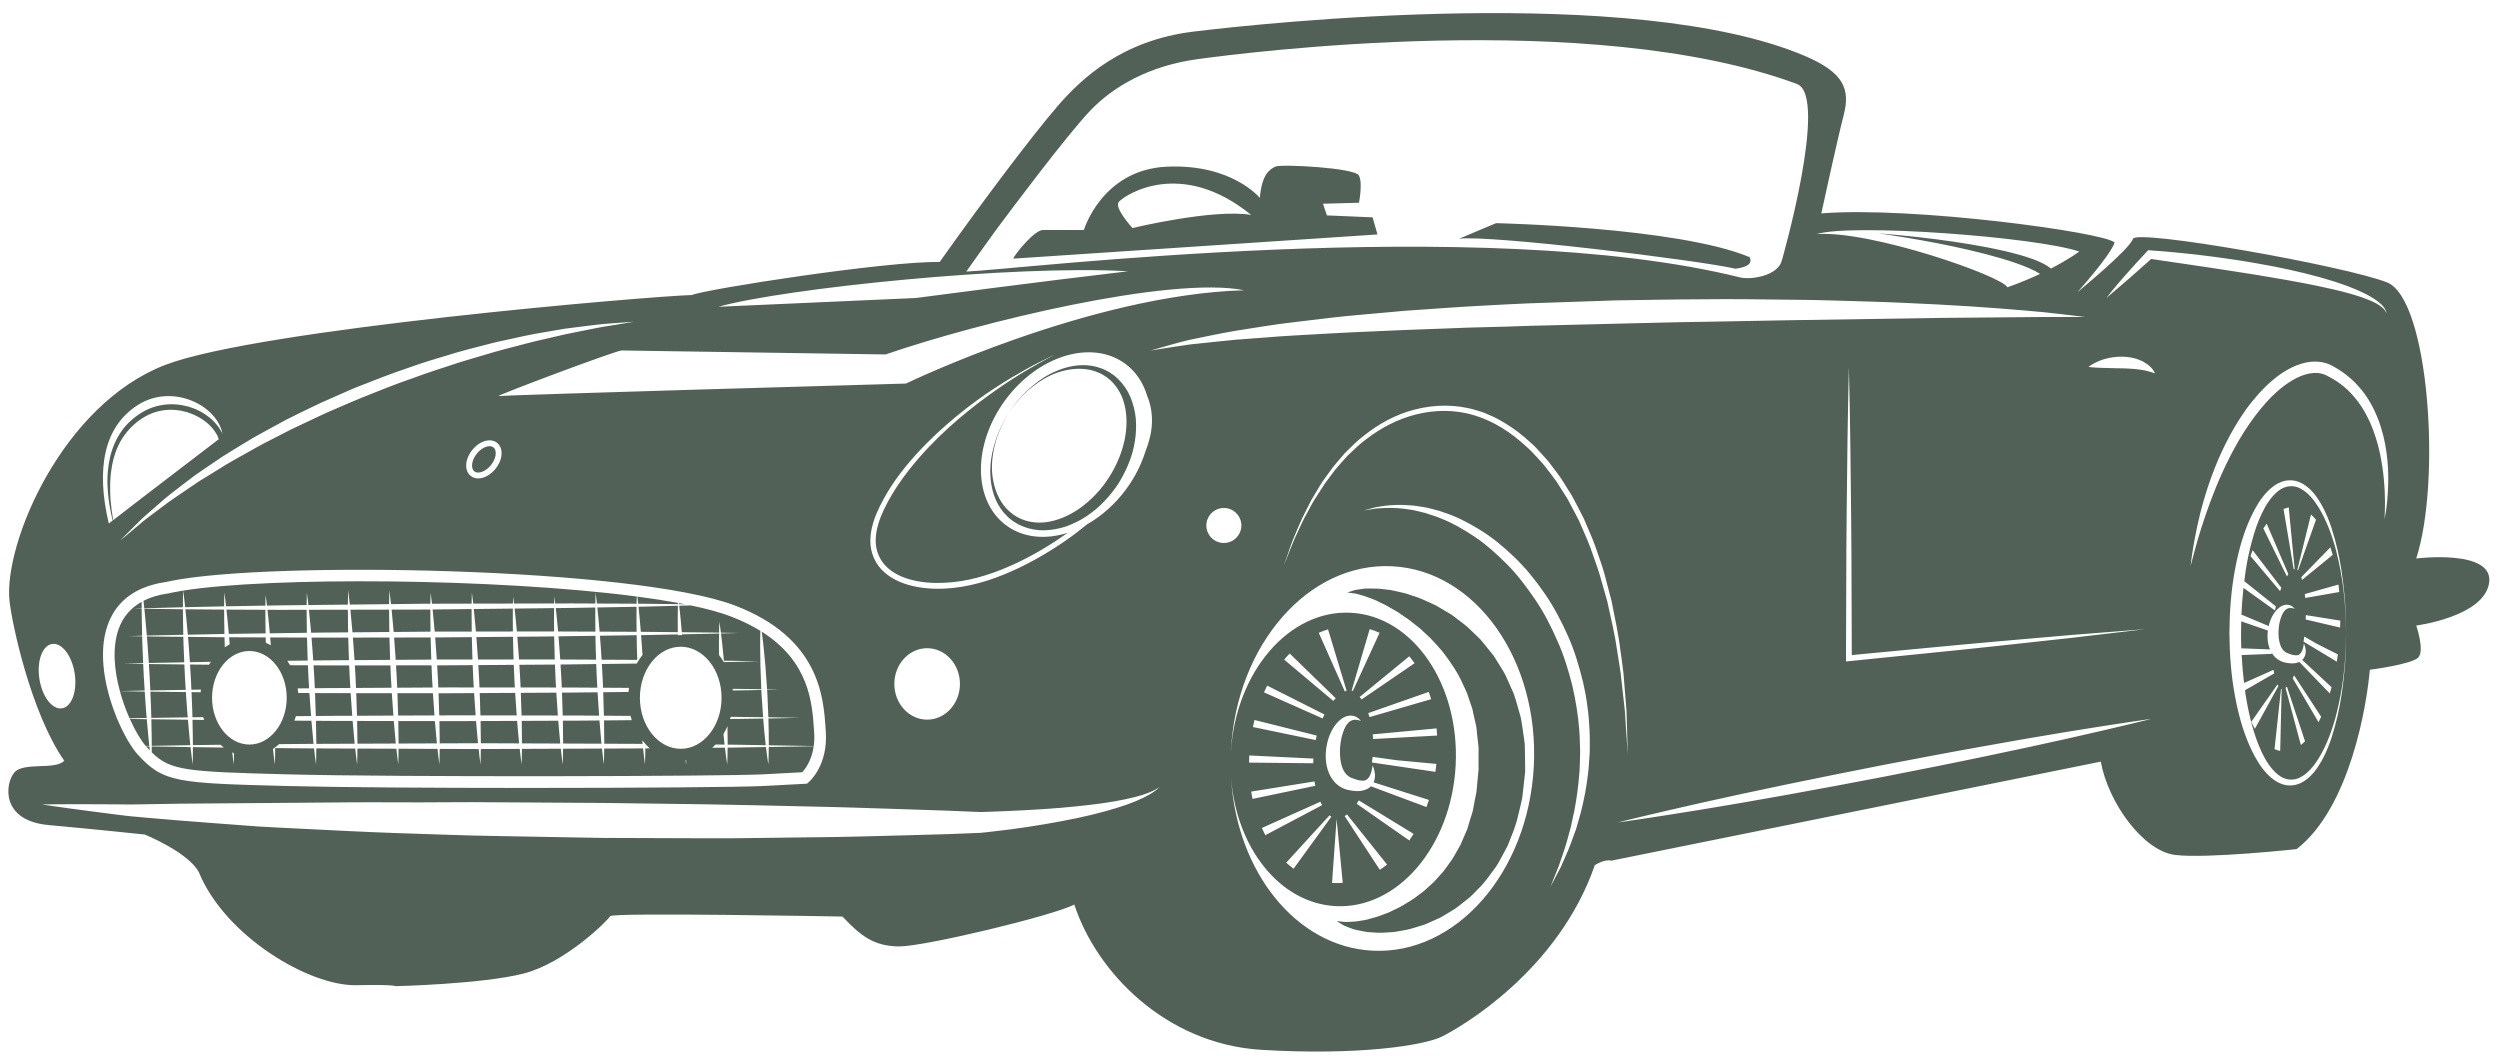 <svg xmlns="http://www.w3.org/2000/svg" xmlns:xlink="http://www.w3.org/1999/xlink" version="1.1" x="0" y="0" width="599" height="253" viewBox="0, 0, 599, 253">
  <g id="Layer_1">
    <path d="M349.439,148.53 C348.71,148.004 348.05,147.417 347.293,146.987 C346.55,146.548 345.819,146.113 345.102,145.688 C344.745,145.478 344.393,145.271 344.043,145.065 C343.674,144.894 343.308,144.723 342.945,144.555 C341.494,143.898 340.142,143.239 338.75,142.831 C338.071,142.607 337.41,142.389 336.769,142.177 C336.109,142.007 335.465,141.862 334.844,141.727 C334.219,141.597 333.631,141.442 333.044,141.353 C332.452,141.272 331.882,141.21 331.337,141.155 C330.261,141.007 329.239,141.009 328.335,141.012 C327.881,141.015 327.468,140.996 327.057,141.023 C326.645,141.078 326.257,141.129 325.896,141.177 C325.189,141.278 324.614,141.345 324.179,141.519 C323.29,141.815 322.815,141.975 322.815,141.975 C322.815,141.975 323.314,142.036 324.248,142.153 C324.722,142.166 325.275,142.344 325.893,142.518 C326.509,142.684 327.188,142.874 327.98,143.194 C328.764,143.479 329.612,143.786 330.504,144.265 C330.949,144.488 331.413,144.715 331.892,144.931 C332.367,145.167 332.841,145.471 333.335,145.751 C333.823,146.03 334.328,146.321 334.849,146.617 C335.344,146.956 335.854,147.305 336.379,147.664 C337.438,148.329 338.465,149.17 339.525,150.022 C339.79,150.23 340.059,150.443 340.33,150.657 C340.583,150.894 340.84,151.134 341.097,151.375 C341.608,151.852 342.129,152.338 342.66,152.833 C343.661,153.873 344.66,154.97 345.635,156.112 C347.452,158.516 349.279,161.069 350.55,164.012 C350.87,164.745 351.259,165.445 351.538,166.203 C351.797,166.97 352.057,167.74 352.32,168.516 L352.724,169.673 C352.859,170.058 352.901,170.481 352.995,170.884 C353.176,171.692 353.358,172.505 353.542,173.32 C353.779,174.118 353.821,174.974 353.904,175.821 C353.982,176.668 354.073,177.514 354.185,178.36 C354.348,179.194 354.225,180.086 354.257,180.948 L354.256,183.555 L354.268,184.207 L354.27,184.275 L354.238,184.619 L353.827,188.99 C353.773,190.04 353.535,190.708 353.399,191.518 C353.252,192.308 353.105,193.095 352.959,193.88 C352.846,194.667 352.486,195.464 352.27,196.255 C352.034,197.054 351.801,197.849 351.568,198.639 C351.244,199.387 350.921,200.127 350.601,200.863 C350.268,201.596 350.023,202.38 349.586,203.035 C348.808,204.404 348.087,205.805 347.138,207.003 C346.682,207.613 346.282,208.277 345.792,208.845 C345.284,209.393 344.778,209.939 344.296,210.502 C344.047,210.777 343.815,211.069 343.559,211.329 L342.748,212.052 C342.211,212.536 341.674,213.008 341.158,213.502 C340.022,214.32 338.95,215.226 337.811,215.907 C336.672,216.592 335.578,217.312 334.448,217.795 C333.888,218.068 333.343,218.337 332.813,218.596 C332.26,218.802 331.723,219.002 331.203,219.195 C330.159,219.656 329.147,219.857 328.199,220.144 C327.245,220.47 326.364,220.526 325.544,220.682 C324.715,220.857 324,220.808 323.341,220.87 C323.011,220.887 322.705,220.903 322.424,220.917 C322.15,220.888 321.902,220.862 321.681,220.839 C320.751,220.745 320.254,220.696 320.254,220.696 C320.254,220.696 320.656,220.964 321.489,221.452 C321.701,221.572 321.938,221.707 322.198,221.854 C322.474,221.959 322.774,222.072 323.099,222.197 C323.754,222.434 324.531,222.779 325.422,222.902 C326.309,223.057 327.325,223.341 328.42,223.375 C329.523,223.47 330.74,223.55 332.016,223.437 C332.662,223.395 333.33,223.352 334.019,223.306 C334.694,223.189 335.391,223.07 336.105,222.947 C337.566,222.748 339.009,222.238 340.563,221.772 C341.356,221.568 342.09,221.197 342.864,220.863 C343.635,220.516 344.433,220.177 345.227,219.792 C345.99,219.357 346.752,218.885 347.535,218.41 C347.927,218.171 348.321,217.929 348.717,217.685 C349.101,217.423 349.461,217.122 349.837,216.837 C350.589,216.262 351.334,215.654 352.093,215.037 C352.834,214.402 353.483,213.659 354.197,212.953 C355.684,211.579 356.81,209.872 358.056,208.192 C358.714,207.366 359.192,206.44 359.696,205.512 C360.196,204.579 360.699,203.639 361.206,202.694 C361.993,200.719 362.835,198.756 363.449,196.626 C363.714,195.531 363.977,194.431 364.244,193.329 C364.492,192.245 364.801,191.036 364.85,190.137 L365.335,185.775 L365.375,185.411 L365.395,185.228 L365.426,184.831 L365.426,184.728 L365.427,183.917 L365.379,180.665 C365.324,179.581 365.423,178.507 365.222,177.419 C365.084,176.335 364.928,175.254 364.757,174.18 C364.59,173.107 364.459,172.035 364.116,170.99 C363.494,168.9 363.061,166.784 362.087,164.855 C361.654,163.879 361.225,162.907 360.798,161.945 C360.351,160.993 359.729,160.131 359.207,159.24 C358.64,158.373 358.17,157.458 357.529,156.667 C356.906,155.866 356.27,155.091 355.639,154.329 C355.321,153.951 355.018,153.565 354.693,153.202 L353.654,152.184 C352.965,151.512 352.285,150.855 351.601,150.224 C350.908,149.604 350.146,149.086 349.439,148.53 M415.861,64.388 C418.786,63.952 419.879,63.165 419.238,61.623 C402.004,54.403 358.451,53.47 358.451,53.47 L349.601,57.198 C357.081,56.266 406.69,62.293 415.861,64.388 M299.772,51.492 C283.016,37.867 269.656,46.615 268.084,48.348 C266.821,49.738 271.344,54.635 271.344,54.635 C271.344,54.635 290.675,49.978 299.772,51.492 M328.872,52.073 L330.044,56.176 L242.756,61.972 C243.162,60.924 247.821,55.102 249.918,55.102 L259.699,55.102 C259.699,55.102 264.009,40.633 279.613,39.935 C295.217,39.236 301.854,47.416 301.854,47.416 C302.32,41.827 304.185,40.577 305.581,39.92 C306.979,39.264 324.68,40.196 325.611,42.06 C326.543,43.923 325.611,48.58 325.611,48.58 L316.992,48.814 L317.926,51.609 L328.872,52.073 z M264.555,120.145 C265.202,119.505 265.8,118.781 266.39,118.047 C267.014,117.298 267.407,116.654 267.988,115.847 C269.903,112.725 271.395,109.277 271.924,105.668 C272.23,103.876 272.271,102.049 272.136,100.265 C271.957,98.477 271.511,96.736 270.842,95.118 C270.161,93.49 269.155,92.06 267.942,90.848 C267.621,90.559 267.302,90.243 266.982,89.99 L266.021,89.326 C265.642,89.04 265.287,88.925 264.924,88.721 C264.566,88.531 264.206,88.356 263.822,88.244 C260.814,87.113 257.728,87.4 255.181,88.145 C252.611,88.918 250.457,90.116 248.73,91.393 C247.021,92.693 245.633,93.953 244.62,95.111 C243.594,96.256 242.854,97.217 242.404,97.903 C241.939,98.582 241.69,98.944 241.69,98.944 C241.69,98.944 241.944,98.586 242.42,97.914 C242.881,97.234 243.633,96.286 244.671,95.158 C245.696,94.02 247.095,92.771 248.855,91.572 C250.618,90.394 252.786,89.258 255.33,88.721 C257.838,88.174 260.753,88.145 263.367,89.357 C263.704,89.479 264.014,89.659 264.319,89.853 C264.608,90.044 264.983,90.211 265.205,90.42 L266.116,91.152 C266.39,91.406 266.605,91.674 266.856,91.931 C267.797,93.024 268.609,94.344 269.092,95.802 C270.086,98.723 270.124,102.029 269.49,105.233 C268.832,108.439 267.524,111.573 265.714,114.387 C265.266,115.001 264.745,115.863 264.244,116.461 C263.741,117.097 263.237,117.736 262.647,118.333 C261.523,119.562 260.262,120.639 258.951,121.615 C256.301,123.523 253.277,124.855 250.21,125.168 C247.148,125.458 244.126,124.579 241.954,122.62 C239.808,120.786 238.594,118.095 238.058,115.595 C237.49,113.058 237.62,110.614 237.961,108.522 C238.318,106.425 238.873,104.633 239.485,103.226 C240.079,101.813 240.628,100.735 241.056,100.034 C241.47,99.322 241.69,98.944 241.69,98.944 C241.69,98.944 241.465,99.321 241.04,100.024 C240.603,100.721 240.035,101.792 239.421,103.199 C238.788,104.602 238.217,106.388 237.743,108.481 C237.299,110.583 237.1,113.041 237.464,115.699 C237.852,118.335 238.843,121.236 241.164,123.541 C243.329,125.814 246.809,127.166 250.314,127.059 C252.066,126.998 253.835,126.679 255.538,126.1 C257.214,125.476 258.86,124.686 260.364,123.662 C261.879,122.657 263.304,121.487 264.555,120.145 M571.773,108.175 C571.41,105.738 570.828,103.098 569.795,100.421 C568.739,97.762 567.305,95.002 565.146,92.629 C564.103,91.412 562.88,90.339 561.536,89.342 C560.835,88.855 560.118,88.361 559.448,88.006 L558.935,87.715 L558.621,87.544 L558.301,87.396 C557.872,87.2 557.424,87.048 556.969,86.925 C555.132,86.447 553.219,86.611 551.512,87.116 C549.792,87.618 548.229,88.43 546.792,89.369 C543.948,91.302 541.592,93.729 539.545,96.276 C537.486,98.823 535.809,101.559 534.324,104.256 C531.388,109.677 529.417,115.072 528.059,119.757 C526.673,124.439 525.97,128.445 525.477,131.23 C525.229,132.625 525.104,133.736 525.003,134.485 C524.91,135.237 524.859,135.638 524.859,135.638 C524.859,135.638 525.277,134.078 526.007,131.348 C526.731,128.622 527.921,124.771 529.578,120.259 C531.256,115.759 533.464,110.597 536.466,105.465 C537.96,102.896 539.699,100.368 541.642,97.974 C543.59,95.594 545.817,93.37 548.34,91.695 C550.81,90.028 553.761,88.892 556.302,89.537 C556.612,89.619 556.921,89.718 557.211,89.848 L557.431,89.947 L557.637,90.059 L558.157,90.34 C558.892,90.702 559.468,91.095 560.058,91.476 C561.237,92.3 562.376,93.228 563.333,94.282 C565.305,96.352 566.765,98.784 567.875,101.216 C568.946,103.674 569.683,106.138 570.201,108.459 C571.18,113.118 571.431,117.149 571.438,119.959 C571.461,122.775 571.323,124.39 571.323,124.39 C571.323,124.39 571.704,122.811 571.979,119.983 C572.211,117.162 572.471,113.067 571.773,108.175 M562.112,151.64 C562.112,151.64 562.109,151.005 562.104,149.814 C562.076,148.623 562.052,146.874 561.896,144.654 C561.744,142.435 561.481,139.744 561.018,136.677 C560.547,133.61 559.822,130.174 558.64,126.519 C558.037,124.696 557.288,122.825 556.271,120.991 C555.242,119.18 553.965,117.309 551.942,116.032 C550.96,115.397 549.646,115.012 548.402,115.091 C547.114,115.143 545.883,115.668 544.868,116.394 C542.824,117.869 541.385,119.939 540.21,122.093 C537.866,126.443 536.462,131.325 535.53,136.321 C534.579,141.318 534.204,146.503 534.165,151.628 C534.211,156.805 534.579,161.952 535.535,166.958 C536.468,171.955 537.878,176.833 540.218,181.184 C541.394,183.337 542.829,185.406 544.873,186.88 C545.875,187.603 547.135,188.136 548.408,188.184 C549.678,188.259 550.941,187.878 551.938,187.243 C553.961,185.967 555.237,184.097 556.266,182.287 C557.284,180.454 558.034,178.584 558.635,176.762 C559.818,173.107 560.547,169.672 561.015,166.604 C561.479,163.537 561.744,160.846 561.896,158.627 C562.052,156.406 562.076,154.659 562.104,153.468 C562.109,152.275 562.112,151.64 562.112,151.64 M529.692,64.154 L537.021,65.289 C539.465,65.66 541.905,66.056 544.335,66.484 C549.204,67.302 554.063,68.18 558.854,69.288 C561.253,69.832 563.628,70.465 565.945,71.249 C567.096,71.656 568.232,72.11 569.304,72.68 C570.326,73.277 571.45,73.952 571.841,75.168 C571.673,73.886 570.625,72.913 569.643,72.158 C568.622,71.392 567.511,70.771 566.377,70.218 C564.11,69.096 561.734,68.263 559.356,67.47 C554.578,65.954 549.707,64.823 544.817,63.846 C542.37,63.38 539.916,62.948 537.458,62.54 C535.001,62.143 532.533,61.81 530.067,61.476 C527.602,61.131 525.126,60.884 522.652,60.621 C520.177,60.351 517.701,60.165 515.209,59.986 L514.703,59.949 L514.403,60.268 C512.721,62.058 511.065,63.875 509.434,65.718 C508.625,66.644 507.805,67.561 507.019,68.51 C506.229,69.448 505.423,70.411 504.714,71.404 C505.626,70.556 506.578,69.803 507.504,68.993 L510.297,66.587 C512.021,65.088 513.729,63.574 515.424,62.05 L529.692,64.154 z M516.359,89.454 C516.359,89.454 516.24,89.21 515.965,88.792 C515.82,88.6 515.676,88.298 515.413,88.082 C515.168,87.842 514.881,87.564 514.539,87.29 C514.188,87.055 513.793,86.802 513.355,86.557 C512.911,86.355 512.43,86.161 511.923,85.981 C511.413,85.852 510.878,85.693 510.332,85.617 C509.788,85.548 509.226,85.466 508.675,85.465 C506.45,85.408 504.297,85.893 502.796,86.551 C501.279,87.169 500.405,87.916 500.405,87.915 C500.405,87.914 501.53,88.072 503.084,88.122 C504.648,88.207 506.653,88.199 508.592,88.259 C509.083,88.243 509.555,88.315 510.032,88.312 C510.506,88.339 510.959,88.392 511.414,88.407 C511.851,88.469 512.282,88.512 512.698,88.556 C513.094,88.639 513.486,88.692 513.86,88.743 C514.201,88.848 514.539,88.922 514.847,88.99 C515.163,89.048 515.396,89.17 515.626,89.232 C516.069,89.378 516.359,89.454 516.359,89.454 M515.427,172.252 C515.427,172.252 513.407,172.517 509.885,173.052 C506.367,173.61 501.327,174.331 495.308,175.34 C489.283,176.325 482.265,177.535 474.759,178.892 C471.009,179.584 467.123,180.254 463.191,181.015 C459.259,181.764 455.262,182.523 451.266,183.283 C447.274,184.074 443.283,184.865 439.356,185.644 C435.433,186.447 431.572,187.237 427.836,188.002 C420.367,189.554 413.407,191.057 407.451,192.396 C401.49,193.713 396.546,194.929 393.074,195.724 C389.609,196.547 387.636,197.056 387.636,197.056 C387.636,197.056 389.655,196.789 393.177,196.256 C396.695,195.695 401.736,194.973 407.755,193.964 C413.78,192.978 420.797,191.768 428.305,190.414 C432.054,189.723 435.932,189.013 439.869,188.29 C443.804,187.543 447.801,186.784 451.798,186.024 C455.788,185.233 459.779,184.443 463.707,183.666 C467.639,182.902 471.489,182.069 475.229,181.307 C482.696,179.759 489.656,178.256 495.612,176.915 C501.572,175.599 506.516,174.382 509.987,173.585 C513.454,172.761 515.427,172.252 515.427,172.252 M387.478,155.97 C387.763,157.82 388.079,159.587 388.304,161.277 C388.494,162.972 388.675,164.582 388.845,166.095 C389.016,167.607 389.175,169.024 389.32,170.333 C389.404,171.649 389.48,172.856 389.55,173.949 C389.842,178.316 390.009,180.81 390.009,180.81 C390.009,180.81 389.94,178.309 389.822,173.933 C389.786,172.838 389.748,171.626 389.707,170.307 C389.601,168.99 389.486,167.566 389.363,166.046 C389.242,164.523 389.109,162.904 388.972,161.198 C388.798,159.492 388.501,157.716 388.253,155.85 C387.827,152.109 386.936,148.128 386.104,143.892 C385.555,141.805 384.989,139.66 384.411,137.469 C383.822,135.276 382.958,133.117 382.224,130.876 C381.433,128.654 380.393,126.482 379.47,124.234 C378.937,123.142 378.351,122.065 377.787,120.97 C377.215,119.882 376.682,118.764 375.98,117.732 C375.319,116.679 374.654,115.621 373.987,114.562 C373.278,113.529 372.483,112.55 371.732,111.538 C371.007,110.505 370.142,109.577 369.282,108.646 C368.432,107.706 367.59,106.755 366.608,105.94 C364.754,104.206 362.71,102.662 360.539,101.347 C359.429,100.725 358.368,100.034 357.155,99.573 L355.391,98.813 C354.802,98.61 354.209,98.449 353.621,98.266 C348.761,96.802 343.635,96.923 339.009,98.119 C334.357,99.297 330.256,101.623 326.862,104.328 C325.109,105.631 323.661,107.18 322.199,108.603 C320.896,110.175 319.515,111.592 318.471,113.173 C317.92,113.938 317.378,114.687 316.851,115.421 C316.359,116.179 315.915,116.941 315.472,117.677 C315.031,118.414 314.602,119.133 314.183,119.831 C313.817,120.556 313.462,121.26 313.117,121.943 C311.667,124.639 310.73,127.145 309.857,129.153 C309.042,131.185 308.552,132.838 308.147,133.938 C307.765,135.049 307.561,135.638 307.561,135.638 C307.561,135.638 307.789,135.056 308.219,133.965 C308.662,132.88 309.241,131.257 310.11,129.251 C311.045,127.275 312.049,124.82 313.573,122.186 C313.938,121.52 314.312,120.831 314.697,120.123 C315.133,119.444 315.58,118.746 316.039,118.03 C316.501,117.314 316.972,116.583 317.455,115.832 C317.99,115.118 318.537,114.387 319.097,113.644 C320.154,112.103 321.542,110.739 322.848,109.22 C324.31,107.853 325.754,106.362 327.485,105.129 C330.844,102.552 334.852,100.415 339.308,99.293 C343.74,98.172 348.659,98.097 353.243,99.512 C357.889,100.907 362.061,103.607 365.664,106.968 C366.614,107.753 367.439,108.669 368.269,109.578 C369.111,110.478 369.96,111.37 370.673,112.377 C371.412,113.36 372.193,114.31 372.893,115.315 C373.554,116.349 374.211,117.381 374.866,118.407 C375.558,119.412 376.089,120.508 376.659,121.575 C377.218,122.646 377.801,123.7 378.333,124.773 C379.254,126.981 380.295,129.113 381.089,131.304 C381.836,133.51 382.675,135.646 383.313,137.799 C383.928,139.959 384.527,142.073 385.113,144.133 C386.019,148.316 386.982,152.257 387.478,155.97 M380.845,174.755 C380.721,172.924 380.626,171.057 380.329,169.189 C380.134,167.304 379.724,165.432 379.326,163.543 C378.406,159.798 377.308,156.011 375.705,152.419 C374.108,148.836 372.282,145.337 370.071,142.16 C367.883,138.974 365.47,136.004 362.803,133.456 C360.15,130.901 357.374,128.637 354.484,126.876 C351.605,125.117 348.736,123.665 345.922,122.777 C345.575,122.654 345.232,122.533 344.893,122.412 C344.544,122.319 344.199,122.229 343.858,122.139 C343.177,121.964 342.511,121.792 341.863,121.625 C340.532,121.437 339.292,121.158 338.1,121.095 C335.724,120.891 333.65,120.97 331.96,121.168 C331.119,121.294 330.368,121.406 329.716,121.504 C329.084,121.674 328.547,121.817 328.11,121.933 C327.24,122.169 326.775,122.294 326.775,122.294 C326.775,122.294 327.25,122.22 328.142,122.082 C328.588,122.012 329.138,121.928 329.784,121.829 C330.432,121.794 331.174,121.753 332.008,121.707 C333.663,121.648 335.694,121.738 337.968,122.122 C339.109,122.273 340.289,122.644 341.543,122.925 C342.752,123.381 344.082,123.663 345.365,124.274 C348.003,125.283 350.66,126.841 353.346,128.615 C356.035,130.407 358.578,132.704 361.063,135.189 C363.565,137.675 365.75,140.614 367.833,143.663 C369.925,146.717 371.642,150.083 373.14,153.526 C374.699,156.952 375.783,160.572 376.699,164.158 C377.53,167.768 378.133,171.377 378.389,174.908 C378.554,176.668 378.516,178.413 378.604,180.116 C378.536,181.817 378.559,183.493 378.424,185.114 C378.175,188.358 377.754,191.415 377.222,194.22 C376.918,195.613 376.627,196.95 376.35,198.222 C376.006,199.48 375.678,200.673 375.372,201.795 C374.738,204.036 373.988,205.929 373.47,207.527 C372.212,210.646 371.493,212.429 371.493,212.429 C371.493,212.429 372.416,210.744 373.97,207.741 C374.619,206.186 375.533,204.338 376.358,202.13 C376.762,201.018 377.191,199.838 377.645,198.591 C378.036,197.326 378.387,195.973 378.788,194.571 C379.506,191.747 380.123,188.637 380.503,185.303 C380.713,183.64 380.765,181.913 380.905,180.155 C380.907,178.392 380.958,176.585 380.845,174.755 M299.328,181.007 C299.299,181.582 299.282,182.153 299.276,182.719 L314.646,182.876 C314.651,182.504 314.663,182.131 314.682,181.755 L299.328,181.007 z M300.579,172.506 C300.44,173.059 300.313,173.625 300.193,174.195 L315.245,177.319 C315.32,176.957 315.402,176.597 315.49,176.244 L300.579,172.506 z M303.616,164.273 C303.351,164.799 303.094,165.336 302.85,165.887 L316.892,172.14 C317.035,171.818 317.186,171.5 317.341,171.191 L303.616,164.273 z M309.01,156.584 C308.559,157.047 308.117,157.535 307.688,158.046 L319.455,167.936 C319.644,167.712 319.838,167.498 320.035,167.295 L309.01,156.584 z M322.648,165.509 L318.201,150.795 C317.451,151.02 316.702,151.3 315.975,151.622 L322.22,165.67 C322.361,165.606 322.505,165.552 322.648,165.509 M308.179,206.692 C308.746,207.211 309.34,207.697 309.947,208.138 L318.981,195.702 C318.835,195.595 318.693,195.478 318.557,195.352 L308.179,206.692 z M315.154,188.274 C315.082,187.931 315.019,187.584 314.961,187.229 L299.785,189.668 C299.879,190.258 299.986,190.841 300.106,191.414 L315.154,188.274 z M302.339,198.385 C302.604,198.976 302.884,199.552 303.178,200.107 L316.766,192.918 C316.625,192.653 316.49,192.377 316.363,192.092 L302.339,198.385 z M320.247,196.215 L319.155,211.548 C319.574,211.578 319.985,211.582 320.387,211.59 C320.835,211.59 321.279,211.572 321.723,211.537 L320.247,196.215 z M322.743,195.141 C322.562,195.287 322.376,195.422 322.188,195.545 L330.604,208.407 C331.196,208.02 331.781,207.595 332.345,207.146 L322.743,195.141 z M337.663,201.372 C338.021,200.863 338.363,200.336 338.695,199.795 L325.577,191.779 C325.409,192.054 325.236,192.32 325.057,192.578 L337.663,201.372 z M323.197,171.482 C322.454,171.574 321.679,171.967 321.037,172.535 C319.713,173.662 318.76,175.381 318.188,177.301 C317.638,179.23 317.432,181.419 317.913,183.646 C318.172,184.751 318.6,185.881 319.344,186.872 C320.063,187.87 321.138,188.677 322.271,189.06 C322.443,189.116 322.484,189.143 322.763,189.22 L323.092,189.288 L323.741,189.416 C324.151,189.499 324.791,189.534 325.274,189.561 C326.299,189.529 327.354,189.309 328.181,188.662 C328.288,188.578 328.363,188.481 328.453,188.389 L341.782,193.366 C341.991,192.808 342.186,192.241 342.368,191.664 L329.107,187.449 C329.264,187.095 329.358,186.743 329.398,186.438 C329.51,185.751 329.409,185.185 329.321,184.742 C329.239,184.297 329.093,183.97 329.014,183.75 C328.924,183.53 328.86,183.421 328.86,183.421 C328.86,183.421 328.82,183.933 328.626,184.738 C328.527,185.136 328.369,185.61 328.121,186.042 C327.871,186.479 327.508,186.828 327.102,186.971 C326.678,187.104 326.119,187.049 325.496,186.94 C325.165,186.814 324.943,186.811 324.521,186.637 L323.901,186.403 L323.585,186.287 L323.451,186.194 C322.381,185.639 321.666,184.449 321.32,182.879 C320.97,181.33 320.982,179.573 321.202,177.978 C321.432,176.381 321.889,174.917 322.508,173.885 C322.834,173.385 323.185,172.98 323.58,172.756 C323.973,172.541 324.404,172.44 324.792,172.454 C325.156,172.48 325.497,172.527 325.72,172.619 C325.945,172.684 326.065,172.72 326.065,172.72 C326.065,172.72 325.982,172.625 325.825,172.449 C325.679,172.277 325.42,172.027 324.985,171.79 C324.564,171.572 323.942,171.374 323.197,171.482 M330.543,151.619 C329.777,151.268 328.983,150.971 328.181,150.735 L323.844,165.481 C323.94,165.511 324.035,165.547 324.132,165.592 L330.543,151.619 z M338.924,158.91 C338.523,158.326 338.106,157.768 337.674,157.24 L325.785,166.985 C325.942,167.176 326.091,167.377 326.234,167.587 L338.924,158.91 z M342.899,167.524 C342.729,166.931 342.543,166.348 342.343,165.779 L327.835,170.856 C327.943,171.17 328.045,171.491 328.141,171.816 L342.899,167.524 z M344.337,176.235 C344.306,175.66 344.263,175.088 344.212,174.523 L328.906,175.955 C328.941,176.322 328.968,176.694 328.987,177.07 L344.337,176.235 z M344.133,183.243 L344.158,183.03 L334.657,182.149 L328.884,181.344 L328.855,181.569 C328.813,181.949 328.767,182.322 328.711,182.694 L343.92,184.931 C344.002,184.373 344.073,183.811 344.137,183.243 L344.133,183.243 z M333.603,135.678 C313.563,134.639 296.25,154.416 294.932,179.85 C294.926,179.97 294.926,180.089 294.92,180.207 C296.066,160.972 308.87,146.05 323.657,146.815 C338.536,147.587 349.782,163.945 348.776,183.355 C347.772,202.766 334.894,217.877 320.016,217.106 C306.624,216.412 296.18,203.091 294.957,186.282 C296.257,208.807 310.506,226.835 328.831,227.782 C348.869,228.82 366.184,209.045 367.5,183.61 C368.817,158.176 353.642,136.716 333.603,135.678 M289.045,125.904 C289.045,128.216 290.926,130.097 293.238,130.097 C295.548,130.097 297.43,128.216 297.43,125.904 C297.43,123.594 295.548,121.712 293.238,121.712 C290.926,121.712 289.045,123.594 289.045,125.904 M496.237,152.147 L478.46,153.695 C472.531,154.19 466.614,154.797 460.691,155.341 L443.688,156.954 L443.628,140.267 C443.6,134.45 443.607,128.634 443.525,122.817 C443.415,111.183 443.279,99.549 442.994,87.915 C442.711,99.549 442.574,111.183 442.463,122.817 C442.381,128.634 442.39,134.45 442.361,140.267 L442.3,157.718 L442.298,158.488 L443.063,158.41 L460.815,156.61 C466.731,155.995 472.654,155.439 478.564,154.772 L496.306,152.836 L514.029,150.749 L496.237,152.147 z M285.233,82.517 C288.292,82.219 291.964,81.777 296.201,81.386 C298.329,81.228 300.592,81.06 302.977,80.883 C305.361,80.697 307.862,80.475 310.488,80.359 C315.732,80.07 321.402,79.714 327.416,79.468 C330.42,79.336 333.508,79.199 336.661,79.061 C339.819,78.946 343.044,78.828 346.324,78.708 C352.877,78.392 359.668,78.356 366.553,78.066 C373.445,77.898 380.446,77.726 387.449,77.555 C394.45,77.4 401.453,77.18 408.348,77.103 C415.244,76.976 422.028,76.852 428.597,76.73 C441.736,76.528 454.001,76.339 464.511,76.176 C475.031,76.081 483.796,76.002 489.934,75.947 C493,75.984 495.416,75.949 497.064,75.953 C498.711,75.948 499.59,75.947 499.59,75.947 C499.59,75.947 498.717,75.843 497.082,75.65 C495.447,75.465 493.048,75.153 489.986,74.837 C483.864,74.251 475.104,73.521 464.576,72.967 C459.314,72.719 453.61,72.407 447.576,72.248 C441.541,72.076 435.175,71.835 428.591,71.807 C422.004,71.733 415.199,71.613 408.284,71.707 C401.367,71.722 394.345,71.868 387.318,71.97 C380.296,72.206 373.273,72.445 366.36,72.678 C362.903,72.822 359.477,73.003 356.091,73.192 C352.705,73.361 349.36,73.576 346.073,73.806 C342.785,74.035 339.554,74.26 336.388,74.482 C333.228,74.768 330.135,75.049 327.124,75.321 C321.101,75.806 315.422,76.54 310.186,77.177 C304.942,77.758 300.163,78.646 295.927,79.276 C291.687,79.99 288.015,80.84 285.002,81.436 C282.003,82.115 279.706,82.876 278.112,83.289 C276.528,83.736 275.682,83.973 275.682,83.973 C275.682,83.973 276.551,83.838 278.178,83.584 C279.808,83.347 282.192,82.92 285.233,82.517 M277.866,188.556 C277.866,188.556 277.646,188.698 277.216,188.973 C276.782,189.235 276.11,189.574 275.205,189.937 C273.397,190.678 270.606,191.371 267.016,192.008 C263.424,192.643 259.007,193.125 253.936,193.572 C248.862,193.987 243.112,194.286 236.859,194.506 L235.683,194.536 L235.091,194.55 L234.799,194.555 L234.652,194.558 C234.69,194.557 234.46,194.562 234.719,194.555 L234.644,194.552 C233.839,194.518 233.027,194.485 232.207,194.451 C230.568,194.383 228.897,194.313 227.198,194.242 C223.799,194.129 220.285,194.012 216.673,193.89 C209.447,193.665 201.829,193.386 193.947,193.238 C186.066,193.076 177.921,192.837 169.647,192.722 C161.372,192.612 152.965,192.5 144.559,192.387 C136.154,192.335 127.748,192.284 119.474,192.232 C111.202,192.127 103.053,192.297 95.175,192.244 C87.299,192.179 79.679,192.28 72.456,192.333 C65.24,192.389 58.419,192.442 52.123,192.491 C45.833,192.502 40.056,192.608 34.927,192.698 C33.645,192.718 32.404,192.735 31.206,192.755 C30.006,192.742 28.851,192.731 27.739,192.72 C25.515,192.711 23.473,192.699 21.629,192.692 C17.941,192.658 15.039,192.709 13.061,192.711 C11.083,192.734 10.027,192.749 10.027,192.749 C10.027,192.749 11.069,192.9 13.024,193.187 C14.981,193.452 17.848,193.888 21.503,194.345 C23.33,194.583 25.353,194.845 27.555,195.129 C29.754,195.444 32.141,195.685 34.702,195.884 C39.819,196.328 45.598,196.833 51.918,197.28 C55.079,197.516 58.371,197.762 61.779,198.016 C65.18,198.237 68.693,198.375 72.308,198.568 C79.535,198.923 87.158,199.342 95.046,199.606 C98.99,199.736 103,199.871 107.058,200.005 C111.116,200.138 115.225,200.26 119.366,200.319 C127.649,200.467 136.064,200.617 144.477,200.766 C152.892,200.796 161.307,200.827 169.589,200.855 C177.873,200.889 186.024,200.689 193.912,200.622 C201.8,200.567 209.424,200.345 216.656,200.15 C220.271,200.048 223.788,199.949 227.189,199.854 C228.89,199.787 230.563,199.72 232.205,199.656 C233.026,199.624 233.839,199.592 234.643,199.559 L234.936,199.546 L235.09,199.53 L235.398,199.5 L236.002,199.437 L237.198,199.307 C243.53,198.621 249.287,197.717 254.368,196.751 C259.454,195.811 263.845,194.727 267.406,193.63 C270.974,192.558 273.685,191.372 275.416,190.371 C276.284,189.874 276.899,189.408 277.29,189.077 C277.67,188.732 277.866,188.556 277.866,188.556 M17.895,161.353 C17.24,157.095 14.816,153.933 12.48,154.294 C10.144,154.652 8.781,158.395 9.437,162.655 C10.092,166.914 12.516,170.075 14.852,169.716 C17.189,169.356 18.552,165.612 17.895,161.353 M26.069,125.438 C26.069,125.438 26.382,125.195 27.002,124.716 C26.854,124.145 26.714,123.571 26.606,122.988 C26.359,121.896 26.208,120.788 26.034,119.679 C25.915,118.565 25.786,117.451 25.758,116.324 C25.717,115.762 25.725,115.198 25.746,114.636 C25.753,114.072 25.772,113.506 25.839,112.944 C26.033,110.696 26.516,108.441 27.426,106.333 C28.331,104.228 29.672,102.276 31.405,100.741 C32.272,99.959 33.177,99.294 34.218,98.691 C35.148,98.146 36.283,97.66 37.42,97.347 C38.55,97.044 39.715,96.872 40.883,96.864 C41.467,96.872 42.052,96.852 42.629,96.947 C43.211,97.009 43.79,97.081 44.354,97.237 L45.206,97.435 L46.034,97.722 C46.593,97.894 47.122,98.141 47.646,98.402 C48.699,98.911 49.661,99.593 50.565,100.343 C51.424,101.143 52.243,102.011 52.833,103.055 C53.022,103.342 53.179,103.649 53.319,103.963 C51.997,97.053 41.325,91.851 33.143,96.966 C24.758,102.207 23.011,112.512 26.069,125.438 M58.016,106.496 C56.375,107.512 54.747,108.467 53.206,109.465 C51.685,110.495 50.204,111.496 48.773,112.467 C48.061,112.955 47.362,113.435 46.675,113.909 C46.012,114.414 45.361,114.91 44.723,115.396 C42.166,117.331 39.825,119.102 37.905,120.866 C35.956,122.594 34.195,124.015 32.906,125.371 C30.254,128.001 28.775,129.523 28.775,129.523 C28.775,129.523 30.432,128.175 33.266,125.779 C34.64,124.531 36.502,123.245 38.554,121.681 C40.581,120.084 43.034,118.503 45.648,116.707 C46.303,116.262 46.972,115.804 47.653,115.342 C48.358,114.91 49.076,114.472 49.805,114.025 C51.258,113.126 52.76,112.195 54.305,111.239 C55.866,110.31 57.512,109.428 59.171,108.488 C60.835,107.557 62.515,106.573 64.295,105.697 C66.055,104.79 67.846,103.868 69.658,102.933 C71.501,102.063 73.367,101.18 75.247,100.292 C77.112,99.371 79.033,98.529 80.973,97.711 C82.912,96.892 84.833,96.01 86.801,95.236 C90.727,93.671 94.641,92.071 98.581,90.726 C102.483,89.273 106.393,88.043 110.16,86.802 C112.048,86.197 113.934,85.701 115.76,85.138 C117.59,84.595 119.375,84.034 121.142,83.604 C124.664,82.702 127.98,81.768 131.088,81.108 C132.638,80.75 134.122,80.408 135.533,80.081 C136.952,79.794 138.298,79.521 139.563,79.265 C142.095,78.76 144.306,78.295 146.151,78.044 C149.827,77.456 151.922,77.083 151.922,77.083 C151.922,77.083 149.799,77.213 146.088,77.506 C144.23,77.621 141.989,77.922 139.407,78.242 C138.115,78.406 136.742,78.581 135.293,78.765 C133.856,79.012 132.346,79.271 130.769,79.542 C127.604,80.037 124.219,80.793 120.637,81.587 C118.837,81.954 117.02,82.449 115.153,82.926 C113.288,83.409 111.378,83.889 109.456,84.449 C105.631,85.633 101.634,86.727 97.685,88.183 C93.695,89.514 89.725,91.099 85.743,92.651 C83.756,93.442 81.821,94.354 79.867,95.195 C77.911,96.041 75.976,96.905 74.094,97.851 C72.201,98.768 70.321,99.677 68.482,100.612 C66.671,101.6 64.882,102.575 63.122,103.534 C61.349,104.469 59.655,105.477 58.016,106.496 M112.775,114.022 C113.287,114.431 113.912,114.628 114.582,114.628 C115.963,114.628 117.541,113.797 118.736,112.303 C120.509,110.086 120.673,107.364 119.104,106.11 C117.536,104.858 114.918,105.612 113.144,107.829 C111.369,110.047 111.207,112.768 112.775,114.022 M52.419,105.228 C52.247,104.707 52.025,104.199 51.706,103.734 C51.19,102.836 50.45,102.072 49.678,101.366 C48.856,100.707 47.985,100.098 47.023,99.648 C46.547,99.421 46.074,99.18 45.566,99.021 L44.817,98.751 L44.044,98.562 C43.533,98.412 43.007,98.343 42.479,98.281 C41.955,98.183 41.424,98.202 40.894,98.186 C39.834,98.18 38.778,98.326 37.752,98.588 C36.743,98.856 35.804,99.222 34.801,99.79 C33.911,100.291 32.997,100.936 32.206,101.64 C30.602,103.059 29.273,104.794 28.353,106.753 C27.425,108.708 26.88,110.85 26.615,113.025 C26.532,113.568 26.493,114.117 26.466,114.667 C26.431,115.216 26.389,115.766 26.395,116.318 C26.359,117.423 26.423,118.529 26.476,119.636 C26.61,121.305 26.836,122.969 27.113,124.63 C29.887,122.483 38.272,116.012 52.419,105.228 M28.048,172.166 C27.521,172.177 27.24,172.182 27.24,172.182 C27.24,172.182 27.525,172.187 28.061,172.197 C29.657,176.037 31.518,179.147 32.951,180.729 C39.124,187.543 42.462,187.632 68.448,188.321 C80.964,188.654 104.053,188.79 126.325,188.79 C152.591,188.79 177.721,188.6 183.002,188.32 L193.336,187.771 L193.692,187.473 C193.887,187.313 198.426,183.43 197.86,175.298 L197.811,174.581 C197.302,166.985 196.354,152.849 176.122,145.095 C152.277,135.955 64.804,134.339 40.852,139.213 C40.692,139.244 40.536,139.281 40.381,139.32 C40.211,139.36 40.045,139.403 39.879,139.426 L39.878,139.426 C37.692,139.73 35.737,140.263 34.012,141.013 C33.996,140.885 33.986,140.809 33.986,140.809 C33.986,140.809 33.984,140.888 33.982,141.025 C30.026,142.752 27.294,145.638 25.836,149.66 C23.319,156.595 25.278,165.483 28.048,172.166 M244.304,135.987 C249.292,133.573 253.932,130.675 258.128,127.485 C258.931,126.876 259.71,126.251 260.478,125.615 C263.918,123.669 267.171,120.822 269.845,117.187 C271.97,114.301 273.492,111.216 274.456,108.132 C274.875,107.091 275.218,106.041 275.474,104.99 C276.412,101.377 276.097,97.756 274.876,94.885 C273.942,91.754 272.195,89.058 269.611,87.157 C261.608,81.265 248.739,85.16 240.866,95.857 C232.994,106.553 233.098,119.999 241.1,125.89 C245.175,128.889 250.515,129.346 255.813,127.664 C252.085,130.329 248.049,132.77 243.747,134.823 C238.83,137.141 233.562,138.992 228.093,139.507 C225.371,139.767 222.615,139.758 219.958,139.278 C217.318,138.804 214.724,137.851 212.782,136.14 C210.819,134.457 209.758,131.953 209.817,129.401 C209.84,126.858 210.725,124.335 211.818,122.038 C214.037,117.384 217.064,113.328 220.165,109.727 C223.295,106.137 226.576,103.018 229.747,100.314 C236.116,94.925 241.961,91.09 246.161,88.619 C248.261,87.379 249.949,86.47 251.101,85.849 C252.261,85.247 252.881,84.925 252.881,84.925 C252.881,84.925 252.25,85.221 251.064,85.776 C249.891,86.355 248.157,87.184 246.02,88.371 C241.754,90.742 235.718,94.341 229.225,99.689 C225.979,102.356 222.61,105.44 219.371,109.023 C216.141,112.604 213.02,116.71 210.707,121.509 C210.417,122.115 210.151,122.706 209.887,123.354 C209.646,123.963 209.41,124.583 209.215,125.265 C208.825,126.594 208.561,127.968 208.54,129.391 C208.443,132.232 209.677,135.216 211.906,137.129 C214.105,139.08 216.916,140.1 219.711,140.623 C222.527,141.141 225.407,141.181 228.232,140.883 C233.908,140.316 239.32,138.372 244.304,135.987 M222.144,155.308 C217.809,155.308 214.283,159.148 214.283,163.866 C214.283,168.587 217.809,172.428 222.144,172.428 C226.479,172.428 230.003,168.587 230.003,163.866 C230.003,159.148 226.479,155.308 222.144,155.308 M148.954,83.973 C147.905,83.865 117.772,95.182 119.477,94.907 C121.295,94.615 217.077,91.9 217.077,91.9 C217.077,91.9 261.096,70.59 298.128,69.541 C280.312,66.048 234.546,77.227 212.188,84.925 L148.954,83.973 z M172.128,73.501 L219.408,71.404 C219.408,71.404 250.471,67.307 270.267,65 C243.018,63.392 187.965,69.076 172.128,73.501 M231.519,65.068 C243.861,64.602 354.898,51.036 416.909,66.467 C419.396,67.086 425.916,66.175 426.924,62.438 C426.924,62.438 438.245,22.971 430.533,20.117 C381.188,1.854 297.899,12.68 286.953,14.169 C275.394,15.74 266.833,20.682 261.329,26.396 C255.507,32.442 240.602,52.491 240.602,52.491 C240.602,52.491 239.437,53.888 231.519,65.068 M435.25,56.091 C448.309,55.134 480.025,66.281 480.956,68.842 C483.947,67.784 486.558,66.68 488.797,65.629 C488.122,65.191 487.247,64.724 486.242,64.287 C482.56,62.675 477.226,61.164 471.857,59.915 C461.1,57.397 450.098,55.916 450.098,55.916 C450.098,55.916 461.159,56.697 472.131,58.545 C477.62,59.466 483.076,60.631 487.121,62.098 C488.844,62.747 490.302,63.431 491.416,64.342 C495.853,62.049 498.186,60.273 498.186,60.273 C488.003,56.79 443.809,53.47 435.25,56.091 M596.394,139.631 C595.228,147.783 578.925,149.88 578.925,149.88 C578.925,149.88 581.021,155.934 579.391,157.565 C577.762,159.196 567.806,160.476 567.806,160.476 C567.107,168.86 563.089,193.49 550.278,203.447 C550.278,203.447 528.853,205.775 521.166,204.844 C513.48,203.913 505.097,192.266 503.349,182.486 L386.075,206.215 C384.451,205.775 382.123,207.29 382.123,207.29 C373.271,232.793 349.896,246.155 345.529,248.34 C341.162,250.522 325.295,252.938 302.237,251.541 C279.18,250.143 262.643,232.793 257.403,216.722 C252.512,219.343 221.332,226.853 215.306,226.766 C209.279,226.679 206.135,224.147 201.856,219.605 C201.856,219.605 146.658,218.586 146.192,219.517 C145.726,220.449 135.478,230.696 125.464,233.259 C115.45,235.82 94.72,236.286 94.72,236.286 C94.72,236.286 94.721,235.863 85.404,236.054 C73.992,236.286 53.904,224.232 47.673,209.036 C45.176,204.215 34.69,199.953 34.69,199.953 C34.69,199.953 23.161,198.73 11.632,197.682 C0.104,196.635 1.21,187.726 3.422,185.105 C5.634,182.486 13.295,184.592 15.391,182.263 C7.266,170.607 2.723,148.715 2.258,143.823 C0.953,130.127 14.835,97.009 39.522,87.46 C61.794,78.846 156.208,70.925 165.756,70.691 C169.015,69.295 212.336,62.54 225.146,62.773 C235.86,47.634 247.505,32.263 253.328,25.509 C259.15,18.755 268.815,9.672 285.934,7.575 C303.052,5.479 391.621,-3.946 432.431,13.398 C441.745,17.358 443.378,21.316 441.745,27.604 C440.116,33.892 436.388,51.128 436.388,51.128 C458.107,49.381 504.397,55.67 506.668,58.115 C505.62,61.259 497.76,69.993 497.76,69.993 C497.76,69.993 510.336,59.687 511.036,57.241 C511.734,54.796 561.925,63.703 571.938,67.664 C581.954,71.625 584.981,115.178 578.925,133.81 C578.925,133.81 597.558,131.479 596.394,139.631 M536.957,151.654 C536.947,152.88 536.966,154.11 537.008,155.339 L543.888,155.598 C543.719,155.193 543.591,154.777 543.494,154.366 C543.248,153.24 543.249,152.134 543.389,151.081 L536.998,148.87 C536.975,149.796 536.951,150.722 536.957,151.654 M560.734,148.696 L552.471,147.376 C552.465,147.723 552.458,148.076 552.441,148.43 L560.688,150.361 C560.712,149.804 560.727,149.248 560.734,148.696 M560.129,156.953 L560.153,156.794 L555.042,154.215 L552.104,152.514 L552.076,152.705 C552.032,153.053 551.983,153.396 551.932,153.734 L559.904,158.533 C559.986,158.014 560.063,157.488 560.131,156.952 L560.129,156.953 z M558.923,132.942 C558.744,132.317 558.559,131.714 558.362,131.132 L551.383,138.295 C551.454,138.503 551.519,138.718 551.581,138.941 L558.923,132.942 z M554.913,124.525 C554.527,124.059 554.127,123.638 553.717,123.276 L550.44,136.525 L550.597,136.685 L554.913,124.525 z M560.301,140.063 L552.228,142.339 C552.263,142.645 552.298,142.958 552.325,143.274 L560.486,141.849 C560.434,141.243 560.37,140.648 560.301,140.063 M556.153,171.742 L549.672,161.819 C549.56,162.059 549.446,162.292 549.328,162.515 L555.518,173.033 C555.735,172.62 555.946,172.189 556.153,171.742 M552.29,177.614 L547.942,164.515 C547.835,164.624 547.725,164.721 547.615,164.807 L551.285,178.502 C551.622,178.24 551.962,177.941 552.29,177.614 M546.685,165.145 L546.524,165.094 L544.98,179.489 C545.426,179.69 545.881,179.835 546.334,179.921 L546.685,165.145 z M545.897,164.394 C545.825,164.264 545.754,164.127 545.69,163.98 L539.418,172.939 C539.689,173.531 539.973,174.096 540.264,174.62 L545.897,164.394 z M549.802,136.341 L548.378,121.577 C547.964,121.662 547.544,121.795 547.135,121.971 L549.566,136.418 L549.802,136.341 M548.295,137.576 L543.096,125.468 C542.826,125.826 542.562,126.208 542.301,126.617 L547.938,138.092 C548.056,137.909 548.176,137.738 548.295,137.576 M546.604,140.814 L539.723,131.82 C539.547,132.275 539.376,132.742 539.209,133.224 L546.3,141.631 C546.399,141.351 546.498,141.079 546.604,140.814 M562.085,149.814 C562.103,151.005 562.112,151.64 562.112,151.64 C562.112,151.64 562.103,152.275 562.085,153.468 C562.046,154.658 562.002,156.405 561.823,158.621 C561.65,160.836 561.369,163.526 560.792,166.566 C560.223,169.602 559.439,173.02 558.059,176.554 C557.374,178.317 556.543,180.11 555.477,181.821 C554.412,183.509 553.079,185.191 551.319,186.168 C549.566,187.184 547.413,186.957 545.811,185.603 C544.174,184.299 542.93,182.362 541.944,180.297 C539.981,176.123 538.84,171.369 538.055,166.525 C537.998,166.147 537.956,165.762 537.903,165.381 L544.894,161.354 C544.833,161.075 544.781,160.789 544.729,160.495 L537.674,163.645 C537.406,161.433 537.214,159.197 537.096,156.952 L544.332,156.667 L544.325,156.443 C544.413,156.59 544.501,156.735 544.605,156.874 C545.16,157.655 546.011,158.261 546.884,158.567 C547.018,158.611 547.049,158.634 547.263,158.694 L547.519,158.75 C547.686,158.788 547.855,158.82 548.023,158.847 C548.342,158.911 548.842,158.93 549.215,158.955 C549.794,158.943 550.387,158.845 550.916,158.6 L558.225,166.154 C558.37,165.665 558.509,165.167 558.643,164.658 L551.615,158.122 C552.141,157.631 552.355,157.012 552.419,156.537 C552.506,156.001 552.429,155.562 552.359,155.218 C552.201,154.529 552.002,154.191 552.002,154.191 C552.002,154.191 551.976,154.59 551.819,155.215 C551.69,155.82 551.287,156.738 550.635,156.951 C550.305,157.054 549.87,157.011 549.385,156.935 C549.128,156.843 548.956,156.83 548.628,156.693 C548.472,156.628 548.311,156.567 548.146,156.512 L547.9,156.425 L547.794,156.355 C546.961,155.919 546.413,154.989 546.142,153.771 C545.874,152.566 545.873,151.202 546.042,149.961 C546.225,148.718 546.579,147.581 547.064,146.78 C547.551,145.966 548.216,145.64 548.84,145.669 C549.427,145.689 549.842,145.9 549.828,145.874 C549.828,145.874 549.763,145.802 549.641,145.669 C549.524,145.533 549.328,145.335 548.989,145.152 C548.662,144.981 548.179,144.829 547.601,144.913 C547.021,144.984 546.421,145.289 545.92,145.732 C544.896,146.609 544.155,147.946 543.716,149.436 C543.662,149.62 543.628,149.815 543.583,150.004 L537.047,147.257 C537.138,145.105 537.301,142.969 537.532,140.85 L545.086,146.268 C545.15,145.934 545.218,145.604 545.29,145.281 L537.73,139.252 C537.835,138.418 537.938,137.583 538.061,136.757 C538.432,134.325 538.943,131.939 539.573,129.626 C540.188,127.307 540.959,125.063 541.95,122.986 C542.936,120.923 544.182,118.986 545.813,117.683 C547.412,116.329 549.58,116.106 551.314,117.118 C553.074,118.095 554.407,119.775 555.472,121.463 C556.539,123.173 557.369,124.966 558.054,126.729 C559.435,130.261 560.223,133.679 560.791,136.716 C561.369,139.756 561.65,142.444 561.823,144.659 C562.002,146.876 562.046,148.623 562.085,149.814 M44.369,145.484 C47.482,145.41 50.595,145.345 53.707,145.285 C53.713,144.715 53.718,144.186 53.717,143.753 C53.74,142.621 53.754,141.973 53.754,141.973 C53.754,141.973 53.838,142.615 53.986,143.738 C54.032,144.175 54.096,144.703 54.165,145.275 C57.308,145.216 60.451,145.158 63.595,145.105 C63.597,144.822 63.599,144.55 63.598,144.309 C63.624,143.194 63.637,142.556 63.637,142.556 C63.637,142.556 63.722,143.188 63.87,144.295 C63.895,144.538 63.927,144.813 63.961,145.1 C64.963,145.083 65.965,145.065 66.968,145.049 L73.468,144.975 C73.477,143.975 73.49,142.975 73.52,141.973 C73.658,142.971 73.78,143.97 73.895,144.97 L83.349,144.864 C83.355,143.707 83.371,142.551 83.406,141.391 C83.562,142.546 83.696,143.702 83.823,144.859 L93.23,144.753 C93.238,143.634 93.253,142.512 93.289,141.391 C93.439,142.509 93.569,143.629 93.692,144.748 L102.019,144.654 L103.115,144.651 C103.125,143.76 103.143,142.866 103.173,141.973 C103.292,142.865 103.403,143.758 103.504,144.65 L112.997,144.631 C113.008,143.745 113.027,142.86 113.057,141.973 C113.176,142.858 113.284,143.744 113.385,144.63 L122.9,144.611 C122.911,144.054 122.921,143.5 122.94,142.946 C123.017,143.499 123.083,144.054 123.151,144.61 L132.783,144.59 C132.794,144.042 132.804,143.494 132.824,142.946 C132.899,143.493 132.963,144.042 133.031,144.589 L137.072,144.581 L142.642,144.606 C142.656,143.728 142.677,142.851 142.708,141.973 C142.825,142.851 142.929,143.729 143.028,144.608 L152.523,144.65 C152.532,144.076 152.55,143.501 152.566,142.926 C118.856,138.502 64.693,138.181 43.884,141.506 C43.916,141.738 43.991,142.318 44.104,143.18 C44.168,143.807 44.267,144.592 44.369,145.484 M117.645,111.43 C118.887,109.878 119.156,107.942 118.231,107.202 C117.978,106.999 117.657,106.904 117.299,106.904 C116.349,106.904 115.137,107.575 114.235,108.702 C112.993,110.254 112.724,112.192 113.648,112.93 C114.572,113.67 116.402,112.983 117.645,111.43 M34.662,165.451 C34.59,164.324 34.522,163.184 34.454,162.042 C34.404,161.052 34.356,160.061 34.309,159.08 C31.286,159.027 29.58,159 29.58,159 C29.58,159 31.282,158.959 34.299,158.885 C34.224,157.308 34.156,155.75 34.11,154.257 C34.087,153.647 34.07,153.05 34.055,152.463 C31.933,152.428 30.749,152.408 30.749,152.408 C30.749,152.408 31.932,152.376 34.052,152.321 C34.01,150.564 33.994,148.919 33.958,147.454 C33.946,146.887 33.94,146.357 33.94,145.846 C33.267,145.836 32.593,145.829 31.92,145.817 C32.593,145.796 33.267,145.779 33.94,145.76 C33.938,145.196 33.94,144.68 33.945,144.199 C31.335,145.653 29.488,147.786 28.463,150.612 C26.843,155.076 27.358,160.569 28.721,165.585 C29.463,165.568 31.529,165.521 34.662,165.451 M35.141,172.026 C35.079,171.307 35.018,170.576 34.963,169.821 C34.858,168.487 34.765,167.104 34.676,165.7 C31.54,165.646 29.47,165.61 28.725,165.595 C29.357,167.921 30.171,170.139 31.043,172.105 C31.977,172.086 33.064,172.064 34.304,172.039 C34.569,172.036 34.863,172.031 35.141,172.026 M93.534,159.422 C90.667,159.424 87.82,159.425 85.018,159.427 C85.074,160.37 85.133,161.314 85.187,162.259 C85.227,163.116 85.263,163.972 85.301,164.83 C88.1,164.815 90.94,164.799 93.804,164.783 C93.757,163.966 93.706,163.148 93.66,162.331 C93.616,161.361 93.576,160.391 93.534,159.422 M43.82,145.497 C43.826,144.604 43.837,143.821 43.834,143.196 C43.851,142.329 43.863,141.745 43.867,141.51 C42.987,141.649 42.165,141.797 41.408,141.951 C41.282,141.977 41.158,142.007 41.038,142.035 C40.775,142.099 40.52,142.159 40.264,142.194 C38.004,142.51 36.04,143.099 34.372,143.952 C34.436,144.493 34.506,145.088 34.577,145.741 C37.658,145.652 40.739,145.57 43.82,145.497 M125.067,178.117 L134.237,178.152 L133.794,173.161 C133.781,173.003 133.771,172.845 133.759,172.686 C130.875,172.697 127.953,172.71 124.998,172.722 C124.999,172.85 125.006,172.979 125.008,173.108 L125.067,178.117 z M84.553,152.765 C84.704,154.564 84.831,156.365 84.943,158.167 C87.751,158.148 90.605,158.127 93.477,158.107 C93.404,156.323 93.349,154.538 93.313,152.752 C90.363,152.756 87.436,152.761 84.553,152.765 M94.428,152.75 C94.575,154.531 94.701,156.314 94.81,158.099 C97.637,158.08 100.477,158.059 103.33,158.039 C103.261,156.273 103.205,154.503 103.177,152.734 C100.25,152.74 97.332,152.744 94.428,152.75 M144.11,178.191 L144.096,178.063 L143.654,172.917 C143.646,172.82 143.642,172.722 143.633,172.624 C142.308,172.637 140.972,172.649 139.62,172.661 C138.049,172.668 136.458,172.675 134.857,172.68 C134.86,172.824 134.866,172.967 134.868,173.108 L134.924,178.15 L134.924,178.155 L144.11,178.191 z M75.48,166.06 C75.562,167.889 75.626,169.72 75.67,171.552 C76.854,171.541 78.049,171.53 79.254,171.517 C80.949,171.511 82.669,171.504 84.399,171.497 C84.253,169.693 84.124,167.887 84.015,166.082 C82.162,166.08 80.324,166.08 78.513,166.079 C77.493,166.072 76.484,166.065 75.48,166.06 M104.269,152.731 C104.42,154.495 104.546,156.262 104.656,158.029 C105.014,158.028 105.37,158.025 105.728,158.022 C108.223,158.021 110.716,158.02 113.2,158.019 C113.131,156.232 113.077,154.444 113.05,152.655 C110.133,152.68 107.206,152.705 104.269,152.731 M122.91,152.572 C120.021,152.595 117.092,152.621 114.139,152.646 C114.291,154.436 114.417,156.227 114.527,158.019 C117.393,158.017 120.232,158.016 123.048,158.015 C122.985,156.356 122.937,154.697 122.917,153.036 C122.914,152.881 122.912,152.726 122.91,152.572 M132.785,152.476 C132.102,152.486 131.421,152.496 130.731,152.506 C128.507,152.523 126.241,152.544 123.949,152.562 C123.961,152.702 123.973,152.842 123.985,152.981 C124.134,154.659 124.256,156.336 124.363,158.014 C127.257,158.013 130.12,158.012 132.919,158.012 C132.858,156.354 132.812,154.695 132.792,153.036 C132.789,152.848 132.787,152.662 132.785,152.476 M104.678,178.115 L104.672,178.064 L104.215,172.919 L104.204,172.776 C101.264,172.771 98.335,172.765 95.428,172.76 L95.501,177.956 L95.499,178.151 L104.678,178.115 z M77.028,152.776 C76.228,152.774 75.437,152.771 74.646,152.767 C74.806,154.595 74.938,156.422 75.056,158.251 C75.955,158.241 76.855,158.228 77.766,158.218 C79.685,158.205 81.642,158.19 83.609,158.177 C83.534,156.375 83.476,154.571 83.438,152.767 C81.274,152.77 79.133,152.774 77.028,152.776 M124.378,178.115 L123.934,173.162 C123.921,173.018 123.914,172.872 123.901,172.726 C121.003,172.738 118.08,172.751 115.146,172.763 L115.149,172.865 L115.212,178.028 L115.212,178.079 L124.378,178.115 z M114.507,178.076 L114.53,178.076 L114.528,178.064 L114.075,172.919 L114.064,172.767 C112.523,172.774 110.981,172.78 109.438,172.787 C108.053,172.785 106.669,172.781 105.286,172.778 L105.288,172.865 L105.357,178.028 L105.356,178.112 L114.507,178.076 z M142.858,159.11 C140.087,159.144 137.229,159.18 134.305,159.217 C134.381,160.489 134.456,161.763 134.526,163.037 C134.552,163.6 134.573,164.166 134.597,164.727 C135.284,164.728 135.974,164.729 136.654,164.729 C138.848,164.743 141.003,164.757 143.119,164.768 C143.08,164.053 143.037,163.336 142.999,162.62 C142.948,161.45 142.904,160.28 142.858,159.11 M134.649,165.953 C134.726,167.781 134.786,169.609 134.825,171.438 C136.437,171.442 138.039,171.446 139.618,171.448 C140.943,171.458 142.252,171.468 143.551,171.475 C143.408,169.608 143.285,167.741 143.18,165.872 C141.045,165.896 138.87,165.918 136.657,165.942 C135.993,165.945 135.318,165.95 134.649,165.953 M124.786,166.008 C124.863,167.81 124.921,169.615 124.963,171.421 C127.899,171.427 130.801,171.431 133.666,171.437 C133.524,169.613 133.401,167.788 133.296,165.961 C130.502,165.976 127.659,165.992 124.786,166.008 M154.599,144.659 L162.426,144.76 C162.427,144.658 162.431,144.556 162.435,144.455 C159.452,143.907 156.192,143.404 152.709,142.946 C152.779,143.514 152.852,144.083 152.914,144.652 L154.599,144.659 z M123.101,159.297 C120.293,159.316 117.463,159.337 114.605,159.357 C114.668,160.421 114.732,161.485 114.791,162.552 C114.824,163.272 114.851,163.992 114.883,164.713 C117.726,164.716 120.555,164.718 123.357,164.72 C123.327,164.182 123.293,163.644 123.264,163.108 C123.206,161.838 123.153,160.566 123.101,159.297 M83.664,159.428 C81.68,159.428 79.706,159.428 77.771,159.428 C76.881,159.424 76.003,159.419 75.127,159.414 C75.191,160.46 75.258,161.503 75.319,162.55 C75.356,163.333 75.39,164.117 75.426,164.9 C76.447,164.89 77.474,164.879 78.511,164.867 C80.297,164.858 82.113,164.847 83.941,164.838 C83.893,164.003 83.84,163.168 83.793,162.331 C83.747,161.363 83.707,160.395 83.664,159.428 M85.533,171.492 C88.405,171.479 91.315,171.468 94.257,171.456 C94.113,169.668 93.988,167.88 93.88,166.091 C91.01,166.089 88.163,166.087 85.356,166.084 C85.435,167.886 85.494,169.687 85.533,171.492 M113.257,159.366 C110.756,159.384 108.246,159.401 105.732,159.418 C105.401,159.418 105.07,159.418 104.738,159.419 C104.8,160.462 104.864,161.506 104.922,162.552 C104.956,163.274 104.984,163.998 105.018,164.72 C105.872,164.717 106.727,164.712 107.583,164.707 C109.563,164.708 111.542,164.71 113.517,164.712 C113.478,164.014 113.434,163.318 113.396,162.622 C113.347,161.536 113.304,160.451 113.257,159.366 M103.39,159.419 C100.543,159.419 97.709,159.421 94.888,159.422 C94.943,160.367 95.002,161.313 95.055,162.259 C95.094,163.098 95.128,163.936 95.165,164.777 C97.978,164.76 100.81,164.744 103.651,164.728 C103.611,164.026 103.567,163.324 103.527,162.622 C103.479,161.554 103.435,160.486 103.39,159.419 M95.393,171.45 C98.277,171.438 101.185,171.427 104.102,171.413 C103.962,169.642 103.838,167.871 103.731,166.099 C100.882,166.097 98.043,166.095 95.223,166.092 C95.296,167.878 95.354,169.663 95.393,171.45 M133.816,152.462 C133.831,152.635 133.846,152.808 133.861,152.982 C134.008,154.659 134.128,156.336 134.235,158.013 C137.169,158.029 140.035,158.044 142.816,158.057 C142.746,156.152 142.69,154.244 142.668,152.336 C139.819,152.376 136.86,152.418 133.816,152.462 M152.542,152.195 C149.767,152.235 146.824,152.276 143.741,152.321 C143.904,154.233 144.03,156.148 144.144,158.063 C147.105,158.08 149.965,158.094 152.69,158.107 C152.62,156.175 152.563,154.24 152.544,152.305 L152.542,152.195 M105.077,166.1 C105.152,167.869 105.208,169.639 105.248,171.409 C106.644,171.403 108.04,171.397 109.436,171.391 C110.946,171.394 112.455,171.396 113.962,171.4 C113.822,169.624 113.7,167.847 113.595,166.07 C111.595,166.08 109.59,166.091 107.585,166.102 C106.75,166.101 105.913,166.101 105.077,166.1 M114.941,166.061 C115.014,167.842 115.07,169.621 115.109,171.402 C118.022,171.407 120.924,171.412 123.804,171.419 C123.663,169.618 123.539,167.817 123.434,166.015 C120.625,166.03 117.791,166.046 114.941,166.061 M94.835,178.153 L94.817,177.99 L94.355,172.775 L94.354,172.758 C91.391,172.752 88.46,172.747 85.569,172.74 L85.644,177.956 L85.643,178.189 L94.835,178.153 z M132.968,159.228 C130.178,159.248 127.324,159.267 124.438,159.288 C124.514,160.537 124.588,161.787 124.658,163.036 C124.684,163.597 124.706,164.159 124.73,164.72 C127.597,164.723 130.437,164.725 133.225,164.726 C133.194,164.186 133.161,163.647 133.132,163.107 C133.073,161.814 133.02,160.521 132.968,159.228 M44.825,170.005 C44.719,168.651 44.624,167.247 44.534,165.821 C41.262,165.783 38.402,165.749 36.03,165.72 C36.094,167.094 36.152,168.446 36.192,169.753 C36.222,170.525 36.242,171.274 36.258,172.011 C38.74,171.973 41.669,171.929 44.976,171.88 C44.922,171.267 44.871,170.642 44.825,170.005 M44.32,162.335 C44.269,161.285 44.218,160.239 44.168,159.201 C41.049,159.166 38.331,159.136 36.125,159.111 C35.965,159.108 35.826,159.106 35.673,159.103 C35.731,160.053 35.789,161.008 35.848,161.966 C35.905,163.126 35.962,164.282 36.017,165.427 C38.383,165.387 41.236,165.34 44.501,165.286 C44.44,164.306 44.381,163.321 44.32,162.335 M54.257,146.062 C54.339,146.772 54.424,147.546 54.499,148.394 C54.591,149.465 54.707,150.641 54.822,151.882 C57.599,151.843 60.55,151.802 63.644,151.758 C63.627,150.76 63.615,149.805 63.595,148.928 C63.573,147.88 63.577,146.938 63.585,146.106 C60.475,146.095 57.366,146.081 54.257,146.062 M43.82,145.978 C40.743,145.947 37.666,145.906 34.589,145.856 C34.641,146.348 34.692,146.865 34.741,147.412 C34.867,148.879 35.033,150.528 35.184,152.29 C35.757,152.274 36.361,152.26 37.033,152.241 C38.951,152.201 41.271,152.154 43.914,152.099 C43.883,150.612 43.867,149.206 43.838,147.946 C43.821,147.24 43.819,146.593 43.82,145.978 M74.02,146.105 C74.217,147.937 74.388,149.769 74.548,151.602 C75.369,151.592 76.191,151.579 77.023,151.567 C79.12,151.55 81.252,151.532 83.407,151.512 C83.372,149.705 83.347,147.895 83.345,146.087 L74.02,146.105 z M44.425,145.984 C44.493,146.585 44.56,147.215 44.619,147.902 C44.729,149.17 44.868,150.581 45.002,152.077 C47.599,152.022 50.473,151.965 53.601,151.899 L53.777,151.897 C53.756,150.667 53.741,149.5 53.717,148.437 C53.698,147.572 53.698,146.782 53.701,146.059 C50.61,146.041 47.519,146.016 44.425,145.984 M73.524,151.617 C73.488,149.781 73.464,147.945 73.466,146.106 L66.975,146.12 C66.011,146.116 65.046,146.112 64.082,146.108 C64.18,146.927 64.286,147.852 64.378,148.885 C64.455,149.772 64.548,150.733 64.644,151.744 C67.499,151.702 70.47,151.66 73.524,151.617 M172.885,167.186 C172.885,160.444 168.497,154.958 163.103,154.958 C157.708,154.958 153.32,160.444 153.32,167.186 C153.32,173.929 157.708,179.413 163.103,179.413 C168.497,179.413 172.885,173.929 172.885,167.186 M164.417,182.125 L164.259,182.138 C164.303,182.492 164.339,182.845 164.389,183.198 C164.405,182.841 164.408,182.483 164.417,182.125 M56.061,180.468 C55.923,180.412 55.788,180.349 55.653,180.289 C55.703,180.706 55.749,181.097 55.785,181.435 C55.935,182.557 56.019,183.198 56.019,183.198 C56.019,183.198 56.032,182.552 56.057,181.42 C56.056,181.133 56.057,180.813 56.061,180.468 M59.753,178.392 C64.686,178.392 68.697,173.365 68.697,167.186 C68.697,161.008 64.686,155.979 59.753,155.979 C54.822,155.979 50.809,161.008 50.809,167.186 C50.809,173.365 54.822,178.392 59.753,178.392 M162.745,145.131 L165.524,145.058 C169.344,145.855 172.597,146.736 175.121,147.704 C177.842,148.746 180.172,149.907 182.185,151.147 C182.172,152.062 182.126,153.319 182.134,154.822 C182.13,157.669 182.224,161.365 182.407,165.142 C181.671,165.128 180.856,165.115 179.954,165.098 C178.65,165.083 177.16,165.064 175.536,165.046 C175.553,165.179 175.574,165.308 175.587,165.443 C177.191,165.416 178.665,165.392 179.955,165.37 C180.859,165.35 181.678,165.332 182.416,165.315 C182.434,165.679 182.451,166.043 182.471,166.408 C182.574,168.253 182.699,170.093 182.836,171.845 C180.61,171.818 177.996,171.785 175.082,171.748 C175.034,171.93 174.972,172.105 174.918,172.284 C177.91,172.239 180.588,172.199 182.861,172.165 C183.03,174.292 183.215,176.279 183.403,177.962 C183.425,178.17 183.448,178.358 183.47,178.555 L176.01,178.431 L174.346,178.415 C174.346,178.22 174.349,178.031 174.347,177.827 C174.348,176.669 174.333,175.371 174.302,173.988 C174.02,174.647 173.699,175.278 173.341,175.878 C173.409,176.574 173.478,177.248 173.547,177.87 C173.566,178.057 173.587,178.228 173.607,178.408 L171.454,178.387 C171.198,178.66 170.933,178.92 170.658,179.167 L173.691,179.139 C173.818,180.176 173.945,181.061 174.025,181.735 C174.15,182.667 174.241,183.198 174.241,183.198 C174.241,183.198 174.273,182.66 174.296,181.72 C174.303,181.05 174.33,180.164 174.343,179.132 L176.01,179.116 L183.519,178.99 C183.655,180.106 183.792,181.053 183.877,181.76 C184.002,182.677 184.092,183.198 184.092,183.198 C184.092,183.198 184.125,182.669 184.149,181.745 C184.156,181.036 184.189,180.093 184.2,178.979 L194.965,178.799 C194.477,182.292 192.881,184.318 192.205,185.032 L182.854,185.53 C173.608,186.02 95.252,186.237 68.522,185.528 C44.68,184.894 40.826,184.679 36.353,180.255 C36.358,179.826 36.36,179.349 36.362,178.845 C39.46,178.904 42.556,178.958 45.653,179.004 C45.76,179.939 45.864,180.761 45.932,181.409 C46.081,182.549 46.166,183.198 46.166,183.198 C46.166,183.198 46.18,182.542 46.204,181.394 C46.2,180.751 46.213,179.937 46.217,179.012 C48.69,179.048 51.164,179.084 53.638,179.115 C53.351,178.904 53.072,178.68 52.802,178.442 C50.607,178.47 48.413,178.504 46.218,178.535 C46.218,177.943 46.215,177.321 46.2,176.644 C46.17,175.376 46.155,173.957 46.124,172.46 C47.023,172.47 47.948,172.481 48.896,172.493 C48.821,172.274 48.758,172.049 48.691,171.824 C47.81,171.838 46.95,171.851 46.112,171.863 C46.097,171.233 46.079,170.594 46.053,169.936 C46.013,168.608 45.954,167.234 45.89,165.837 C46.602,165.845 47.325,165.855 48.071,165.863 C48.088,165.648 48.118,165.437 48.144,165.225 C47.363,165.237 46.605,165.25 45.862,165.263 C45.814,164.265 45.765,163.262 45.715,162.257 C45.653,161.239 45.592,160.224 45.529,159.217 C46.969,159.231 48.492,159.249 50.083,159.266 C50.22,159.028 50.369,158.801 50.518,158.573 C48.753,158.606 47.078,158.637 45.495,158.666 C45.406,157.276 45.314,155.906 45.209,154.586 C45.16,153.907 45.104,153.244 45.048,152.594 C47.634,152.621 50.494,152.652 53.604,152.683 L53.792,152.684 C53.809,153.454 53.828,154.239 53.857,155.052 L53.859,155.097 C54.239,154.833 54.629,154.589 55.034,154.376 C54.989,153.802 54.943,153.239 54.894,152.688 C57.655,152.699 60.588,152.713 63.661,152.723 C63.668,153.147 63.678,153.574 63.688,154.012 C64.102,154.188 64.504,154.39 64.895,154.619 C64.844,153.973 64.79,153.344 64.734,152.728 C67.569,152.74 70.519,152.752 73.551,152.763 C73.585,154.599 73.648,156.433 73.726,158.267 C72.069,158.288 70.439,158.307 68.835,158.329 C69.068,158.668 69.29,159.02 69.497,159.386 C70.904,159.392 72.33,159.401 73.778,159.408 C73.826,160.479 73.873,161.552 73.925,162.623 C73.969,163.387 74.019,164.151 74.064,164.916 C73.145,164.925 72.23,164.935 71.328,164.944 C71.377,165.305 71.419,165.667 71.443,166.036 C72.331,166.041 73.231,166.046 74.133,166.052 C74.247,167.889 74.379,169.725 74.53,171.562 C73.302,171.574 72.088,171.585 70.887,171.595 C70.786,171.96 70.679,172.318 70.553,172.668 C71.892,172.678 73.246,172.687 74.617,172.695 L74.635,172.921 L75.105,178.064 L75.124,178.231 L73.504,178.239 C71.293,178.257 69.081,178.278 66.869,178.297 C66.495,178.638 66.104,178.953 65.697,179.24 C65.597,179.309 65.502,179.387 65.401,179.454 C65.494,180.228 65.58,180.904 65.638,181.461 C65.785,182.565 65.87,183.198 65.87,183.198 C65.87,183.198 65.885,182.561 65.91,181.444 C65.907,180.845 65.92,180.095 65.927,179.242 C68.453,179.265 70.979,179.288 73.504,179.307 L75.247,179.315 C75.393,180.61 75.533,181.906 75.722,183.198 C75.772,181.904 75.774,180.61 75.781,179.318 L85.113,179.355 C85.254,180.636 85.39,181.919 85.573,183.198 C85.623,181.916 85.627,180.636 85.634,179.357 L94.973,179.394 C95.111,180.663 95.245,181.93 95.426,183.198 C95.476,181.929 95.481,180.663 95.489,179.395 L104.825,179.433 C104.963,180.689 105.098,181.945 105.277,183.198 C105.329,181.943 105.334,180.689 105.344,179.435 L114.507,179.471 L114.686,179.47 C114.82,180.714 114.952,181.957 115.13,183.198 C115.182,181.954 115.189,180.711 115.199,179.47 L124.524,179.432 C124.665,180.688 124.799,181.945 124.981,183.198 C125.035,181.941 125.043,180.686 125.055,179.429 L134.376,179.394 C134.516,180.663 134.65,181.93 134.833,183.198 C134.89,181.929 134.897,180.66 134.911,179.392 L144.236,179.355 C144.373,180.637 144.505,181.919 144.685,183.198 C144.741,181.915 144.75,180.634 144.763,179.353 L154.087,179.317 C154.224,180.611 154.356,181.906 154.537,183.198 C154.595,181.903 154.605,180.609 154.619,179.314 L155.509,179.31 L155.707,179.308 C155.323,178.975 154.957,178.615 154.609,178.232 C154.362,177.961 154.123,177.679 153.894,177.384 L153.952,178.062 L153.97,178.23 L144.778,178.194 L144.779,178.029 L144.727,172.867 L144.721,172.614 C146.985,172.594 149.204,172.573 151.37,172.552 C151.261,172.216 151.155,171.877 151.066,171.528 C148.988,171.513 146.861,171.5 144.695,171.483 C144.658,169.607 144.602,167.732 144.527,165.857 C146.592,165.837 148.615,165.814 150.585,165.793 C150.61,165.463 150.655,165.139 150.698,164.815 C148.678,164.803 146.604,164.791 144.484,164.778 C144.453,164.036 144.427,163.293 144.395,162.554 C144.332,161.399 144.267,160.246 144.201,159.093 C147.101,159.057 149.905,159.022 152.577,158.989 C152.743,158.687 152.921,158.396 153.105,158.109 C153.368,157.697 153.647,157.3 153.945,156.923 C153.848,155.365 153.744,153.809 153.612,152.255 L153.607,152.181 C153.788,152.179 153.976,152.176 154.154,152.174 C157.144,152.111 159.899,152.054 162.408,152.002 L162.409,152.205 C162.64,152.191 162.869,152.163 163.103,152.163 C163.211,152.163 163.314,152.18 163.422,152.183 L163.405,151.981 C166.231,151.924 168.697,151.872 170.721,151.831 C171.277,151.817 171.792,151.802 172.28,151.79 C172.265,152.529 172.249,153.375 172.255,154.33 C172.255,155.139 172.262,156.017 172.277,156.944 C172.614,157.375 172.929,157.829 173.223,158.305 C173.292,158.416 173.365,158.523 173.43,158.637 L173.48,158.715 L173.474,158.637 C174.125,158.623 174.754,158.612 175.337,158.602 C179.501,158.498 181.881,158.44 181.881,158.44 C181.881,158.44 179.501,158.4 175.336,158.329 C174.744,158.323 174.108,158.315 173.446,158.307 C173.319,156.853 173.186,155.493 173.052,154.286 C172.955,153.343 172.847,152.508 172.75,151.776 C175.469,151.704 177.004,151.663 177.004,151.663 C177.004,151.663 175.46,151.637 172.726,151.593 C172.669,151.16 172.616,150.758 172.575,150.422 C172.45,149.49 172.36,148.959 172.36,148.959 C172.36,148.959 172.328,149.497 172.306,150.436 C172.303,150.766 172.294,151.162 172.285,151.585 C171.794,151.577 171.278,151.569 170.719,151.558 C168.686,151.538 166.206,151.512 163.363,151.481 C163.185,149.363 162.99,147.246 162.745,145.131 M183.796,165.166 C185.71,165.2 186.758,165.219 186.758,165.219 C186.758,165.219 185.712,165.243 183.803,165.285 C183.824,165.633 183.845,165.981 183.865,166.332 C183.967,168.207 184.044,170.077 184.1,171.862 C184.253,171.864 184.422,171.865 184.57,171.868 C189.064,171.949 191.635,171.996 191.635,171.996 C191.635,171.996 189.065,172.049 184.571,172.14 C184.425,172.142 184.26,172.144 184.11,172.146 C184.174,174.26 184.206,176.238 184.204,177.918 C184.205,178.144 184.203,178.351 184.202,178.569 L194.972,178.748 C195.105,177.776 195.156,176.697 195.072,175.494 L195.023,174.767 C194.599,168.457 193.932,158.551 182.504,151.341 C182.618,152.228 182.785,153.391 182.931,154.777 C183.249,157.634 183.564,161.356 183.796,165.166 M164.158,144.783 C163.669,144.687 163.172,144.593 162.667,144.498 L162.7,144.763 L164.158,144.783 z M45.602,178.544 C45.537,177.962 45.473,177.353 45.415,176.687 C45.303,175.401 45.161,173.966 45.025,172.445 C41.702,172.403 38.758,172.367 36.265,172.334 C36.297,173.845 36.313,175.274 36.343,176.554 C36.361,177.329 36.364,178.037 36.362,178.702 C39.442,178.643 42.522,178.59 45.602,178.544 M35.558,176.597 C35.447,175.301 35.304,173.853 35.168,172.321 C34.88,172.317 34.578,172.313 34.305,172.309 C33.093,172.288 32.027,172.268 31.109,172.252 C32.401,175.137 33.805,177.457 34.916,178.728 C35.201,178.723 35.487,178.719 35.772,178.714 C35.699,178.056 35.624,177.361 35.558,176.597 M34.994,178.82 L35.022,178.853 C35.322,179.184 35.611,179.494 35.895,179.791 C35.86,179.487 35.823,179.17 35.786,178.835 C35.522,178.83 35.258,178.825 34.994,178.82 M35.335,154.189 C35.454,155.693 35.557,157.262 35.657,158.853 C35.816,158.847 35.959,158.845 36.124,158.84 C38.324,158.8 41.035,158.75 44.144,158.692 C44.081,157.316 44.024,155.962 43.983,154.653 C43.957,153.947 43.939,153.26 43.924,152.584 C41.277,152.555 38.954,152.531 37.035,152.512 C36.369,152.501 35.769,152.489 35.201,152.48 C35.247,153.04 35.293,153.608 35.335,154.189 M84.983,178.192 L84.961,177.991 L84.495,172.775 L84.492,172.738 C82.731,172.734 80.98,172.732 79.256,172.728 C78.062,172.72 76.877,172.713 75.704,172.703 L75.709,172.863 L75.79,178.027 L75.788,178.229 L84.983,178.192 z M154.604,145.345 L152.989,145.373 C153.201,147.376 153.378,149.379 153.541,151.385 C153.742,151.385 153.951,151.386 154.15,151.387 C157.139,151.417 159.894,151.446 162.401,151.471 C162.377,149.362 162.372,147.252 162.416,145.14 L154.604,145.345 z M123.297,145.81 C123.504,147.64 123.679,149.472 123.839,151.304 C126.167,151.3 128.468,151.297 130.725,151.293 C131.413,151.295 132.088,151.299 132.767,151.301 C132.743,149.436 132.733,147.571 132.759,145.704 L123.297,145.81 z M102.029,146.05 L93.831,146.065 C94.015,147.849 94.174,149.635 94.324,151.42 C97.254,151.393 100.197,151.369 103.149,151.344 C103.119,149.576 103.102,147.807 103.108,146.037 L102.029,146.05 z M103.653,146.031 C103.84,147.799 104.004,149.568 104.154,151.337 C107.122,151.332 110.079,151.328 113.026,151.323 C112.997,149.525 112.98,147.726 112.989,145.927 L103.653,146.031 z M152.517,145.382 L143.126,145.549 C143.33,147.479 143.502,149.412 143.661,151.344 C146.771,151.357 149.735,151.368 152.532,151.38 C152.506,149.381 152.494,147.382 152.517,145.382 M83.954,146.086 C84.14,147.89 84.302,149.698 84.454,151.504 C87.359,151.478 90.309,151.453 93.282,151.429 C93.249,149.641 93.226,147.854 93.225,146.066 L83.954,146.086 z M113.522,145.92 C113.713,147.72 113.878,149.519 114.03,151.321 C117.014,151.315 119.974,151.311 122.891,151.306 C122.866,149.476 122.854,147.646 122.876,145.815 L113.522,145.92 z M142.635,145.557 C142.617,147.485 142.629,149.414 142.655,151.341 C139.778,151.329 136.792,151.316 133.717,151.304 C133.555,149.435 133.378,147.565 133.165,145.699 L137.079,145.655 L142.635,145.557" fill="#516157"/>
  </g>
</svg>